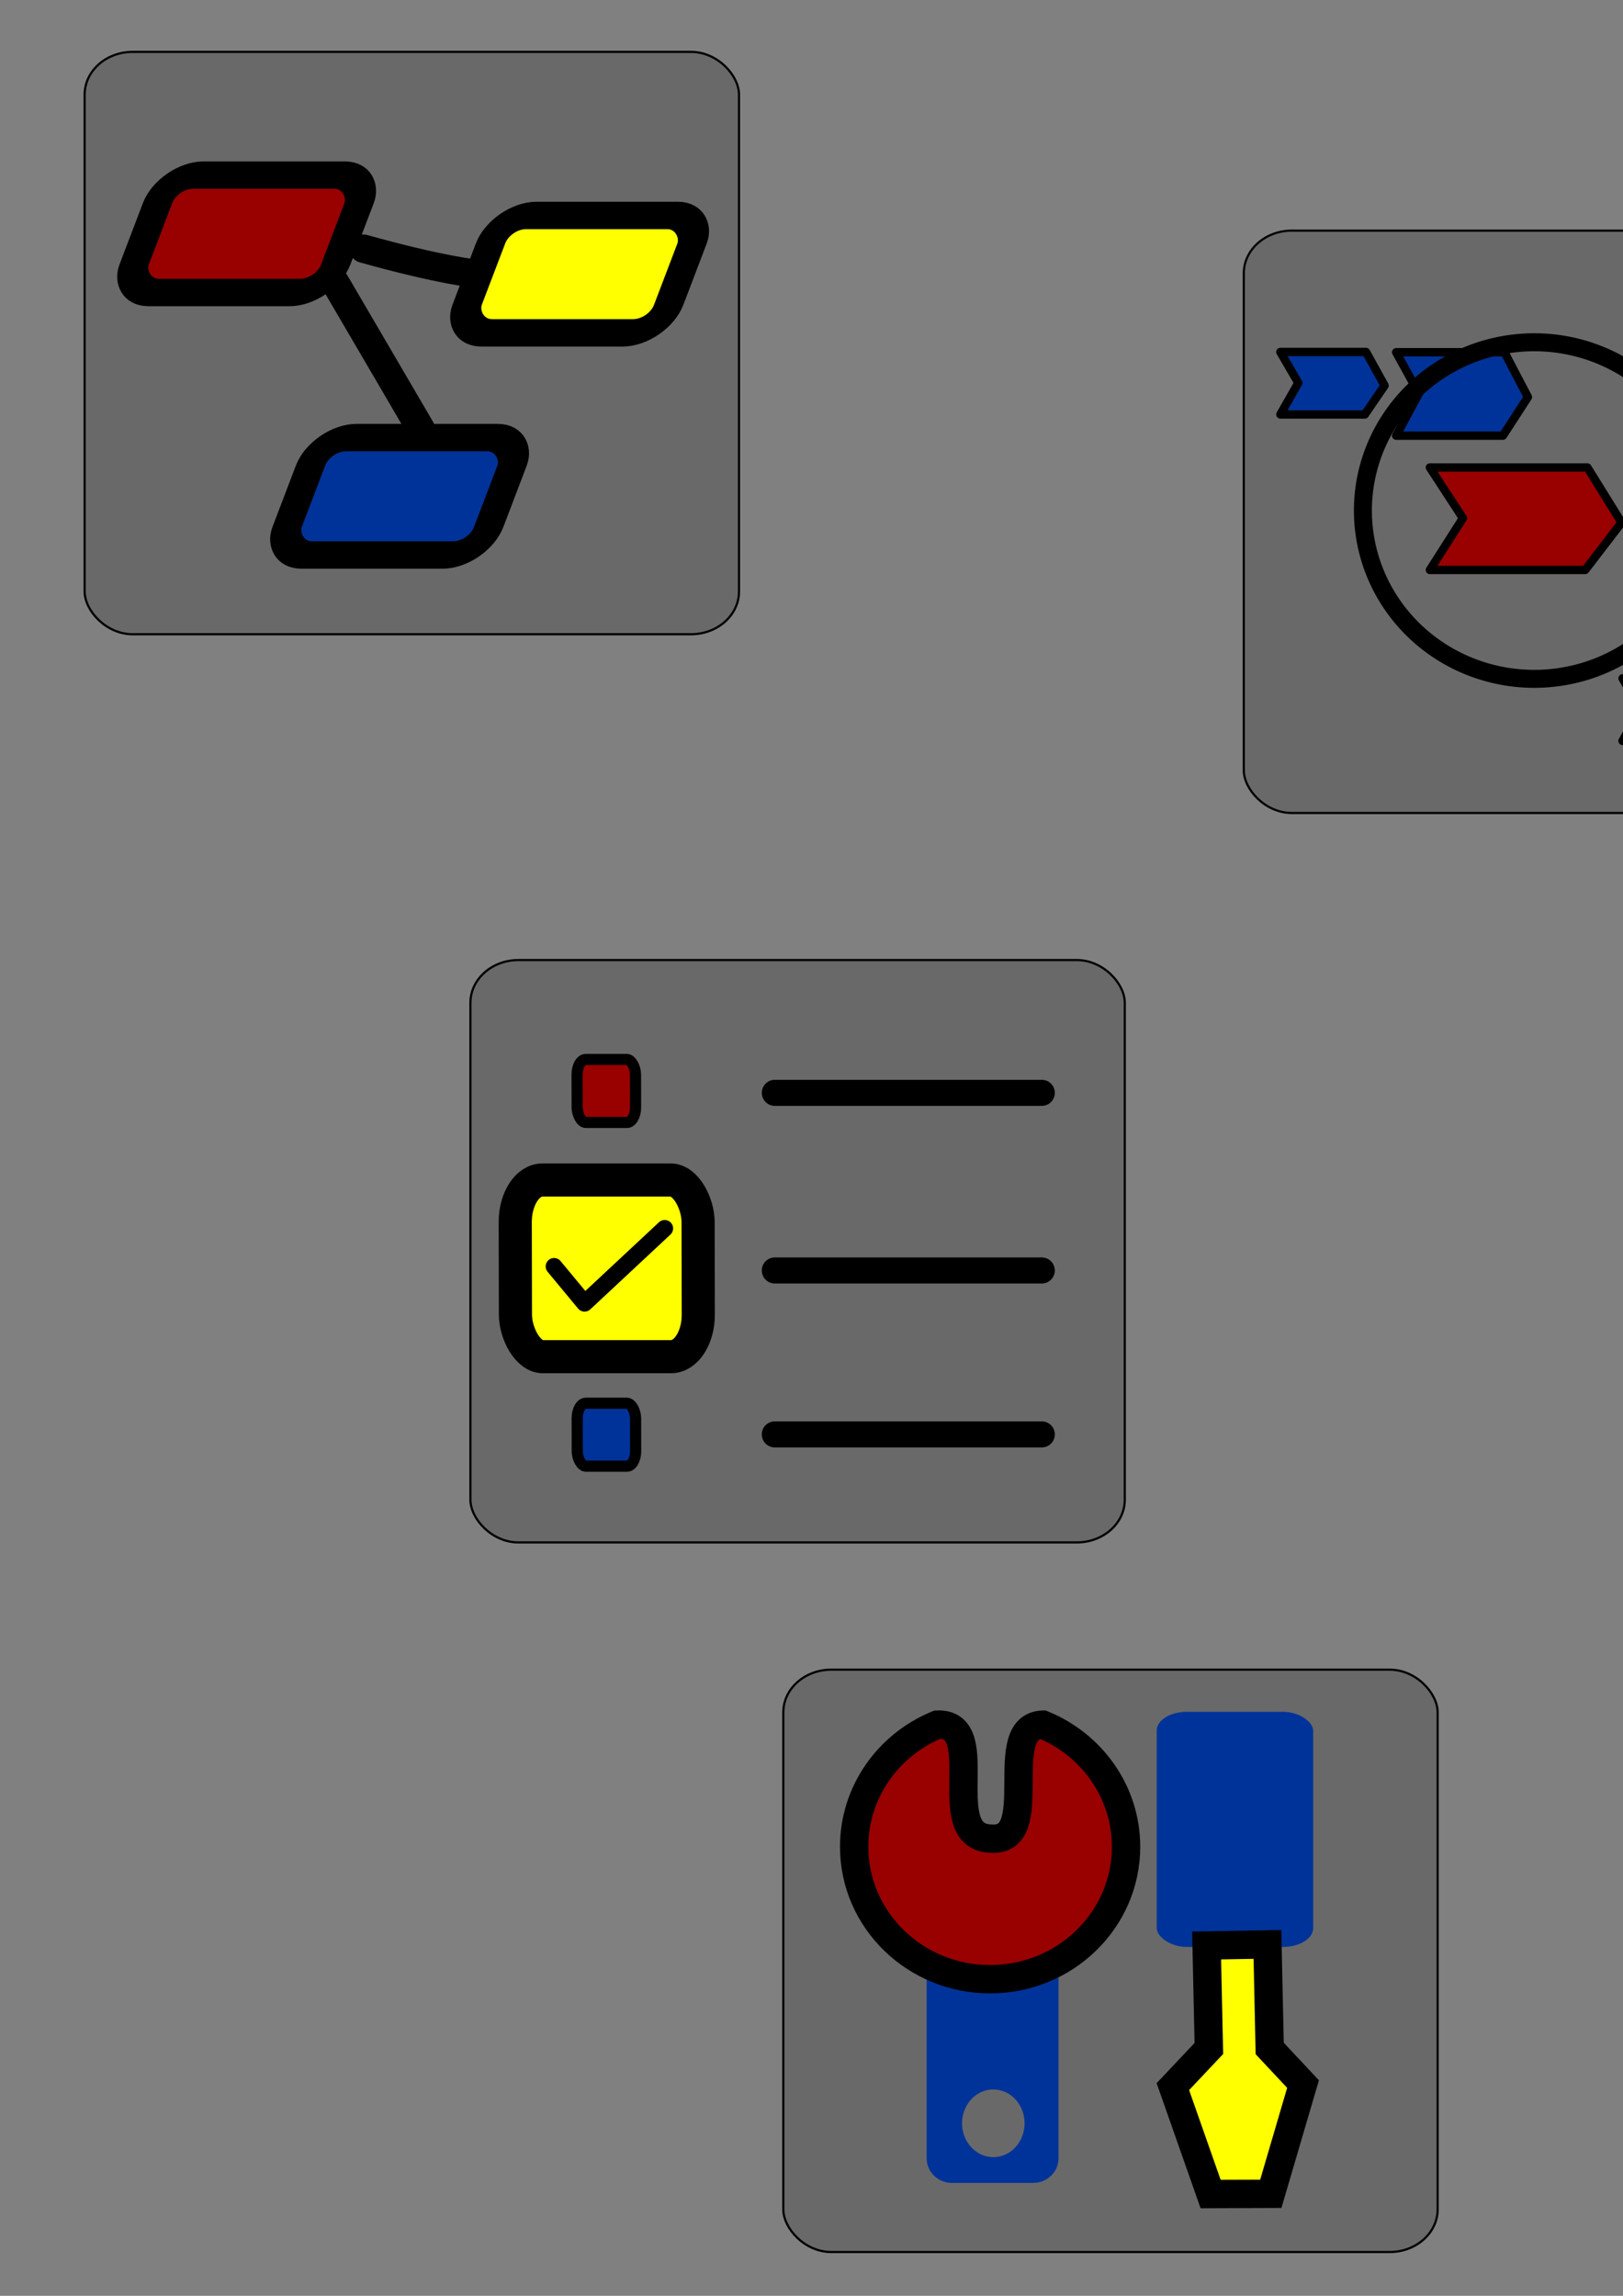 <?xml version="1.0" encoding="UTF-8" standalone="no"?>
<!-- Created with Inkscape (http://www.inkscape.org/) -->

<svg
   xmlns:dc="http://purl.org/dc/elements/1.1/"
   xmlns:cc="http://creativecommons.org/ns#"
   xmlns:rdf="http://www.w3.org/1999/02/22-rdf-syntax-ns#"
   xmlns:svg="http://www.w3.org/2000/svg"
   xmlns="http://www.w3.org/2000/svg"
   xmlns:xlink="http://www.w3.org/1999/xlink"
   xmlns:sodipodi="http://sodipodi.sourceforge.net/DTD/sodipodi-0.dtd"
   xmlns:inkscape="http://www.inkscape.org/namespaces/inkscape"
   width="744.094"
   height="1052.362"
   id="svg2"
   version="1.1"
   inkscape:version="0.48.1 "
   sodipodi:docname="cfheader_icons.svg">
  <rect width="100%" height="100%" fill="#808080" stroke="none"/>
  <defs
     id="defs4">
    <linearGradient
       id="linearGradient4338">
      <stop
         id="stop4340"
         offset="0"
         style="stop-color:#0099ff;stop-opacity:1;" />
      <stop
         id="stop4342"
         offset="1"
         style="stop-color:#0099ff;stop-opacity:0;" />
    </linearGradient>
    <linearGradient
       id="linearGradient4142">
      <stop
         style="stop-color:#f4ecff;stop-opacity:1;"
         offset="0"
         id="stop4144" />
      <stop
         style="stop-color:#012e00;stop-opacity:0;"
         offset="1"
         id="stop4146" />
    </linearGradient>
    <inkscape:perspective
       sodipodi:type="inkscape:persp3d"
       inkscape:vp_x="0 : 526.18109 : 1"
       inkscape:vp_y="0 : 1000 : 0"
       inkscape:vp_z="744.09448 : 526.18109 : 1"
       inkscape:persp3d-origin="372.04724 : 350.78739 : 1"
       id="perspective2987" />
    <radialGradient
       inkscape:collect="always"
       xlink:href="#linearGradient4142-8"
       id="radialGradient4148-3"
       cx="648.571"
       cy="172.362"
       fx="648.571"
       fy="172.362"
       r="82.694"
       gradientTransform="matrix(1,0,0,0.983,0,2.978)"
       gradientUnits="userSpaceOnUse" />
    <linearGradient
       id="linearGradient4142-8">
      <stop
         style="stop-color:#f4ecff;stop-opacity:1;"
         offset="0"
         id="stop4144-2" />
      <stop
         style="stop-color:#012e00;stop-opacity:0;"
         offset="1"
         id="stop4146-6" />
    </linearGradient>
  </defs>
  <sodipodi:namedview
     id="base"
     pagecolor="#ffffff"
     bordercolor="#666666"
     borderopacity="1.0"
     inkscape:pageopacity="0.0"
     inkscape:pageshadow="2"
     inkscape:zoom="0.24089683"
     inkscape:cx="301.15222"
     inkscape:cy="-262.26654"
     inkscape:document-units="px"
     inkscape:current-layer="layer6"
     showgrid="false"
     inkscape:window-width="1920"
     inkscape:window-height="1017"
     inkscape:window-x="-4"
     inkscape:window-y="-4"
     inkscape:window-maximized="1" />
  <g
     inkscape:label="Plan"
     inkscape:groupmode="layer"
     id="layer1"
     style="display:inline">
    <rect
       style="fill:#000000;fill-opacity:0.181;stroke:#010000;stroke-width:1;stroke-miterlimit:4;stroke-opacity:1;stroke-dasharray:none"
       id="rect2985"
       width="300"
       height="266.947"
       x="38.806"
       y="23.78"
       ry="19.576"
       rx="22"
       inkscape:export-filename="E:\dev\cflow\WebContent\images\header_plan.png"
       inkscape:export-xdpi="8.9700003"
       inkscape:export-ydpi="8.9700003" />
    <rect
       style="fill:#990000;fill-opacity:1;stroke:#010000;stroke-width:13.449;stroke-linecap:butt;stroke-linejoin:miter;stroke-miterlimit:4;stroke-opacity:1;stroke-dasharray:none"
       id="rect2985-1"
       width="92.403"
       height="57.617"
       x="107.721"
       y="85.938"
       ry="13.757"
       rx="13.816"
       transform="matrix(1,0,-0.356,0.934,0,0)"
       inkscape:export-filename="E:\dev\cflow\WebContent\images\header_plan.png"
       inkscape:export-xdpi="8.9700003"
       inkscape:export-ydpi="8.9700003" />
    <rect
       style="fill:#ffff00;fill-opacity:1;stroke:#010000;stroke-width:13.449;stroke-linecap:butt;stroke-linejoin:miter;stroke-miterlimit:4;stroke-opacity:1;stroke-dasharray:none"
       id="rect2985-1-7"
       width="92.403"
       height="57.617"
       x="267.422"
       y="105.738"
       ry="13.757"
       rx="13.816"
       transform="matrix(1,0,-0.356,0.934,0,0)"
       inkscape:export-filename="E:\dev\cflow\WebContent\images\header_plan.png"
       inkscape:export-xdpi="8.9700003"
       inkscape:export-ydpi="8.9700003" />
    <rect
       style="fill:#003399;fill-opacity:1;stroke:#010000;stroke-width:13.449;stroke-linecap:butt;stroke-linejoin:miter;stroke-miterlimit:4;stroke-opacity:1;stroke-dasharray:none"
       id="rect2985-1-4"
       width="92.403"
       height="57.617"
       x="223.711"
       y="214.757"
       ry="13.757"
       rx="13.816"
       transform="matrix(1,0,-0.356,0.934,0,0)"
       inkscape:export-filename="E:\dev\cflow\WebContent\images\header_plan.png"
       inkscape:export-xdpi="8.9700003"
       inkscape:export-ydpi="8.9700003" />
    <path
       style="fill:none;stroke:#010000;stroke-width:13;stroke-linecap:round;stroke-linejoin:round;stroke-miterlimit:4;stroke-opacity:1;stroke-dasharray:none"
       d="m 166.663,113.994 c 35.714,10 51.429,11.429 51.429,11.429"
       id="path3831"
       inkscape:connector-curvature="0"
       sodipodi:nodetypes="cc"
       inkscape:export-filename="E:\dev\cflow\WebContent\images\header_plan.png"
       inkscape:export-xdpi="8.9700003"
       inkscape:export-ydpi="8.9700003" />
    <path
       style="fill:none;stroke:#010000;stroke-width:13;stroke-linecap:round;stroke-linejoin:round;stroke-miterlimit:4;stroke-opacity:1;stroke-dasharray:none"
       d="m 153.521,129.28 39.286,67.143"
       id="path3833"
       inkscape:connector-curvature="0"
       sodipodi:nodetypes="cc"
       inkscape:export-xdpi="8.9700003"
       inkscape:export-ydpi="8.9700003"
       inkscape:export-filename="E:\dev\cflow\WebContent\images\header_plan.png" />
  </g>
  <g
     inkscape:groupmode="layer"
     id="layer6"
     inkscape:label="Config"
     style="display:inline">
    <rect
       style="fill:#000000;fill-opacity:0.18;stroke:#000000;stroke-width:1;stroke-miterlimit:4;stroke-opacity:1;stroke-dasharray:none;display:inline"
       id="rect2985-9-7"
       width="300"
       height="266.947"
       x="359.117"
       y="765.345"
       ry="19.576"
       rx="22"
       inkscape:export-filename="E:\dev\cflow\WebContent\images\header_config.png"
       inkscape:export-xdpi="8.9700003"
       inkscape:export-ydpi="8.9700003" />
    <rect
       style="fill:#003399;fill-opacity:1;stroke:none"
       id="rect4278"
       width="71.726"
       height="107.783"
       x="530.316"
       y="784.663"
       rx="13.829"
       ry="8.603"
       inkscape:export-filename="E:\dev\cflow\WebContent\images\header_config.png"
       inkscape:export-xdpi="8.9700003"
       inkscape:export-ydpi="8.9700003" />
    <path
       style="fill:#ffff00;fill-opacity:1;stroke:#000000;stroke-width:13;stroke-linecap:butt;stroke-linejoin:miter;stroke-miterlimit:4;stroke-opacity:1;stroke-dasharray:none"
       d="m 553.194,891.769 1.03,47.219 -16.503,17.485 17.3,49.231 27.603,-0.099 14.772,-50.304 -15.279,-16.314 -1.03,-47.697 z"
       id="path4280"
       inkscape:connector-curvature="0"
       sodipodi:nodetypes="ccccccccc"
       inkscape:export-filename="E:\dev\cflow\WebContent\images\header_config.png"
       inkscape:export-xdpi="8.9700003"
       inkscape:export-ydpi="8.9700003" />
    <path
       style="fill:#003399;fill-opacity:1;stroke:none;display:inline"
       d="m 436.48,859.339 c -6.457,0 -11.637,5.044 -11.637,11.291 l 0,118.698 c 0,6.247 5.18,11.291 11.637,11.291 l 37.154,0 c 6.457,0 11.662,-5.044 11.662,-11.291 l 0,-118.698 c 0,-6.247 -5.204,-11.291 -11.662,-11.291 l -37.154,0 z m 18.195,98.439 c 0.244,-0.013 0.492,0 0.74,0 7.923,0 14.324,6.942 14.324,15.51 0,8.568 -6.402,15.51 -14.324,15.51 -7.923,0 -14.349,-6.942 -14.349,-15.51 0,-8.3 6.03,-15.094 13.609,-15.51 z"
       id="rect4278-2"
       inkscape:connector-curvature="0"
       inkscape:export-filename="E:\dev\cflow\WebContent\images\header_config.png"
       inkscape:export-xdpi="8.9700003"
       inkscape:export-ydpi="8.9700003" />
    <path
       style="fill:#990000;fill-opacity:1;stroke:#010000;stroke-width:13;stroke-miterlimit:4;stroke-opacity:1;stroke-dasharray:none;display:inline"
       d="m 430.834,790.53 c -0.348,-0.009 -0.714,0.011 -1.085,0.025 -0.014,0.006 -0.035,-0.006 -0.049,0 -22.387,9.21 -38.091,30.817 -38.091,55.977 0,33.531 27.901,60.7 62.326,60.7 34.425,0 62.326,-27.169 62.326,-60.7 0,-25.168 -15.717,-46.772 -38.116,-55.977 -22.562,0.596 0.636,54.019 -23.792,52.238 -25.268,-0.574 -0.594,-51.663 -23.52,-52.263 z"
       id="path4300-4"
       inkscape:connector-curvature="0"
       inkscape:export-filename="E:\dev\cflow\WebContent\images\header_config.png"
       inkscape:export-xdpi="8.9700003"
       inkscape:export-ydpi="8.9700003" />
  </g>
  <g
     inkscape:groupmode="layer"
     id="layer2"
     inkscape:label="TODO"
     style="display:inline">
    <rect
       style="fill:#000000;fill-opacity:0.18;stroke:#000000;stroke-width:1;stroke-miterlimit:4;stroke-opacity:1;stroke-dasharray:none"
       id="rect2985-9"
       width="300"
       height="266.947"
       x="215.675"
       y="440.076"
       ry="19.576"
       rx="22"
       inkscape:export-filename="E:\dev\cflow\WebContent\images\header_todo.png"
       inkscape:export-xdpi="8.9700003"
       inkscape:export-ydpi="8.9700003" />
    <rect
       style="fill:#ffff00;fill-opacity:1;stroke:#010000;stroke-width:15.188;stroke-linecap:butt;stroke-linejoin:miter;stroke-miterlimit:4;stroke-opacity:1;stroke-dasharray:none"
       id="rect2985-1-0"
       width="83.836"
       height="80.983"
       x="235.102"
       y="540.895"
       ry="19.335"
       rx="12.535"
       transform="matrix(1,0,0.002,1,0,0)"
       inkscape:export-filename="E:\dev\cflow\WebContent\images\header_todo.png"
       inkscape:export-xdpi="8.9700003"
       inkscape:export-ydpi="8.9700003" />
    <path
       style="fill:none;stroke:#010000;stroke-width:11.944;stroke-linecap:round;stroke-linejoin:round;stroke-miterlimit:4;stroke-opacity:1;stroke-dasharray:none"
       d="m 355.229,582.362 122.398,0"
       id="path3831-3"
       inkscape:connector-curvature="0"
       sodipodi:nodetypes="cc"
       inkscape:export-filename="E:\dev\cflow\WebContent\images\header_todo.png"
       inkscape:export-xdpi="8.9700003"
       inkscape:export-ydpi="8.9700003" />
    <path
       style="fill:none;stroke:#010000;stroke-width:11.944;stroke-linecap:round;stroke-linejoin:round;stroke-miterlimit:4;stroke-opacity:1;stroke-dasharray:none;display:inline"
       d="m 355.229,657.505 122.398,0"
       id="path3831-3-4"
       inkscape:connector-curvature="0"
       sodipodi:nodetypes="cc"
       inkscape:export-filename="E:\dev\cflow\WebContent\images\header_todo.png"
       inkscape:export-xdpi="8.9700003"
       inkscape:export-ydpi="8.9700003" />
    <path
       style="fill:none;stroke:#010000;stroke-width:11.944;stroke-linecap:round;stroke-linejoin:round;stroke-miterlimit:4;stroke-opacity:1;stroke-dasharray:none;display:inline"
       d="m 355.229,500.934 122.398,0"
       id="path3831-3-83"
       inkscape:connector-curvature="0"
       sodipodi:nodetypes="cc"
       inkscape:export-filename="E:\dev\cflow\WebContent\images\header_todo.png"
       inkscape:export-xdpi="8.9700003"
       inkscape:export-ydpi="8.9700003" />
    <rect
       style="fill:#990000;fill-opacity:1;stroke:#010000;stroke-width:5.123;stroke-linecap:butt;stroke-linejoin:miter;stroke-miterlimit:4;stroke-opacity:1;stroke-dasharray:none;display:inline"
       id="rect2985-1-0-9"
       width="26.774"
       height="28.852"
       x="263.594"
       y="485.651"
       ry="6.889"
       rx="4.003"
       transform="matrix(1,0,0.002,1,0,0)"
       inkscape:export-filename="E:\dev\cflow\WebContent\images\header_todo.png"
       inkscape:export-xdpi="8.9700003"
       inkscape:export-ydpi="8.9700003" />
    <rect
       style="fill:#003399;fill-opacity:1;stroke:#010000;stroke-width:5.123;stroke-linecap:butt;stroke-linejoin:miter;stroke-miterlimit:4;stroke-opacity:1;stroke-dasharray:none;display:inline"
       id="rect2985-1-0-9-9"
       width="26.774"
       height="28.852"
       x="263.318"
       y="643.223"
       ry="6.889"
       rx="4.003"
       transform="matrix(1,0,0.002,1,0,0)"
       inkscape:export-filename="E:\dev\cflow\WebContent\images\header_todo.png"
       inkscape:export-xdpi="8.9700003"
       inkscape:export-ydpi="8.9700003" />
    <path
       style="fill:none;stroke:#010000;stroke-width:7.71;stroke-linecap:round;stroke-linejoin:round;stroke-miterlimit:4;stroke-opacity:1;stroke-dasharray:none;display:inline"
       d="m 254.027,580.51 13.976,16.855 36.742,-34.283"
       id="path3831-3-8-5"
       inkscape:connector-curvature="0"
       sodipodi:nodetypes="ccc"
       inkscape:export-filename="E:\dev\cflow\WebContent\images\header_todo.png"
       inkscape:export-xdpi="8.9700003"
       inkscape:export-ydpi="8.9700003" />
  </g>
  <g
     inkscape:groupmode="layer"
     id="layer3"
     inkscape:label="Monitor"
     style="display:inline">
    <rect
       style="fill:#000000;fill-opacity:0.18;stroke:#000000;stroke-width:0.988;stroke-miterlimit:4;stroke-opacity:1;stroke-dasharray:none;display:inline"
       id="rect2985-6"
       width="300"
       height="266.947"
       x="570.239"
       y="105.716"
       ry="19.576"
       rx="22"
       inkscape:export-filename="E:\dev\cflow\WebContent\images\header_monitor.png"
       inkscape:export-xdpi="8.9700003"
       inkscape:export-ydpi="8.9700003" />
    <path
       style="fill:#003399;stroke:#010000;stroke-width:3.837;stroke-linecap:butt;stroke-linejoin:round;stroke-miterlimit:4;stroke-opacity:1;stroke-dasharray:none"
       d="m 595.239,175.511 -8.239,-14.168 39.272,0 8.513,15.4 -9.063,13.244 -38.722,0 z"
       id="path4036"
       inkscape:connector-curvature="0"
       sodipodi:nodetypes="ccccccc"
       inkscape:export-filename="E:\dev\cflow\WebContent\images\header_monitor.png"
       inkscape:export-xdpi="8.9700003"
       inkscape:export-ydpi="8.9700003" />
    <path
       style="fill:#990000;stroke:#010000;stroke-width:3.837;stroke-linecap:butt;stroke-linejoin:round;stroke-miterlimit:4;stroke-opacity:1;stroke-dasharray:none;display:inline"
       d="m 670.701,237.523 -15.152,-23.234 72.226,0 15.657,25.254 -16.668,21.718 -71.216,0 z"
       id="path4036-5-6"
       inkscape:connector-curvature="0"
       sodipodi:nodetypes="ccccccc"
       inkscape:export-filename="E:\dev\cflow\WebContent\images\header_monitor.png"
       inkscape:export-xdpi="8.9700003"
       inkscape:export-ydpi="8.9700003" />
    <path
       style="fill:#ffff00;stroke:#010000;stroke-width:3.837;stroke-linecap:butt;stroke-linejoin:round;stroke-miterlimit:4;stroke-opacity:1;stroke-dasharray:none;display:inline"
       d="m 752.12,325.12 -8.239,-14.168 39.272,0 8.513,15.4 -9.063,13.244 -38.722,0 z"
       id="path4036-0"
       inkscape:connector-curvature="0"
       sodipodi:nodetypes="ccccccc"
       inkscape:export-filename="E:\dev\cflow\WebContent\images\header_monitor.png"
       inkscape:export-xdpi="8.9700003"
       inkscape:export-ydpi="8.9700003" />
    <path
       style="fill:#003399;stroke:#010000;stroke-width:3.837;stroke-linecap:butt;stroke-linejoin:round;stroke-miterlimit:4;stroke-opacity:1;stroke-dasharray:none;display:inline"
       d="m 650.508,180.375 -10.415,-18.914 49.647,0 10.763,20.558 -11.457,17.68 -48.953,0 z"
       id="path4036-5-2"
       inkscape:connector-curvature="0"
       sodipodi:nodetypes="ccccccc"
       inkscape:export-filename="E:\dev\cflow\WebContent\images\header_monitor.png"
       inkscape:export-xdpi="8.9700003"
       inkscape:export-ydpi="8.9700003" />
  </g>
  <g
     inkscape:groupmode="layer"
     id="layer4"
     inkscape:label="glasses"
     style="display:inline">
    <path
       sodipodi:type="arc"
       style="fill:#010000;fill-opacity:0;stroke:#010000;stroke-width:8.245;stroke-linecap:round;stroke-linejoin:round;stroke-miterlimit:4;stroke-opacity:1;stroke-dasharray:none;display:inline"
       id="path4095"
       sodipodi:cx="648.57141"
       sodipodi:cy="172.36218"
       sodipodi:rx="78.571426"
       sodipodi:ry="77.14286"
       d="m 727.143,172.362 a 78.571,77.143 0 1 1 -157.143,0 78.571,77.143 0 1 1 157.143,0 z"
       transform="translate(54.847,61.668)"
       inkscape:export-filename="E:\dev\cflow\WebContent\images\header_monitor.png"
       inkscape:export-xdpi="8.9700003"
       inkscape:export-ydpi="8.9700003" />
    <path
       style="fill:#010000;fill-opacity:1;stroke:none;display:inline"
       d="m 761.418,286.602 73.929,59.643 25.357,-34.643 -85,-49.286 z"
       id="path4140"
       inkscape:connector-curvature="0"
       sodipodi:nodetypes="cccc"
       inkscape:export-filename="E:\dev\cflow\WebContent\images\header_monitor.png"
       inkscape:export-xdpi="8.9700003"
       inkscape:export-ydpi="8.9700003" />
  </g>
</svg>
